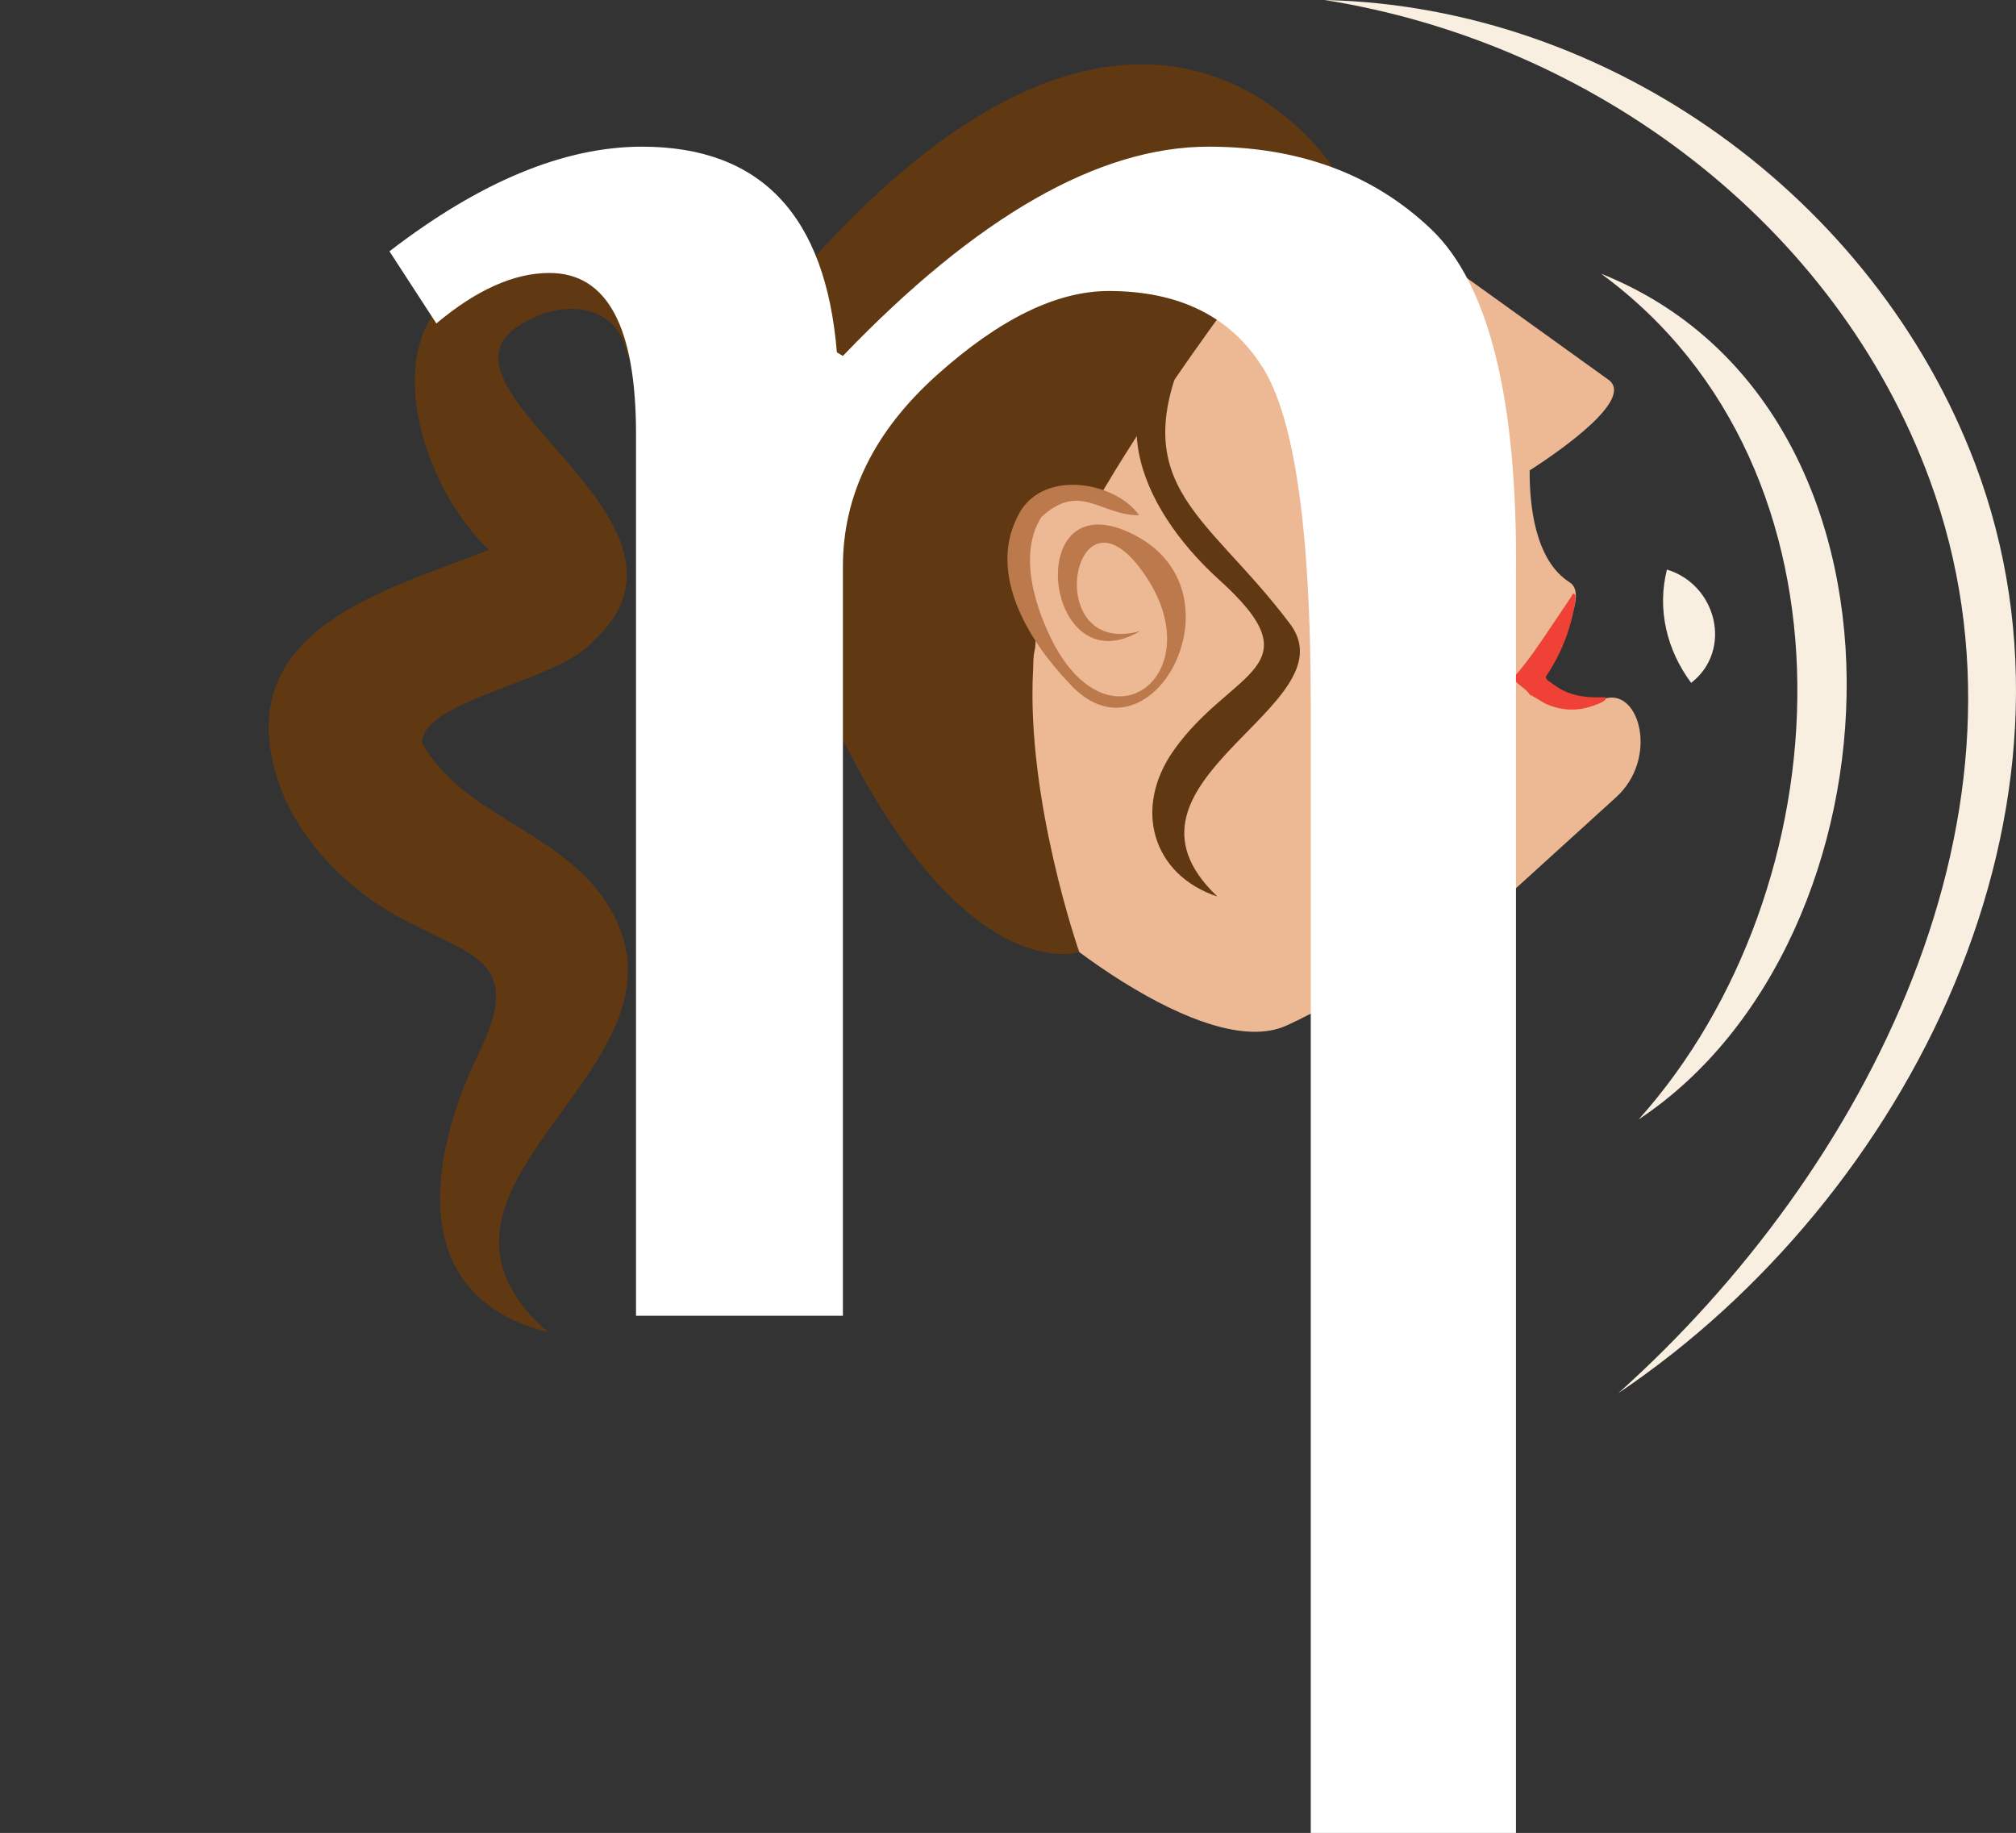<?xml version="1.0" encoding="utf-8"?>
<!-- Generator: Adobe Illustrator 16.0.0, SVG Export Plug-In . SVG Version: 6.00 Build 0)  -->
<!DOCTYPE svg PUBLIC "-//W3C//DTD SVG 1.1//EN" "http://www.w3.org/Graphics/SVG/1.1/DTD/svg11.dtd">
<svg version="1.1" id="Layer_1" xmlns="http://www.w3.org/2000/svg" xmlns:xlink="http://www.w3.org/1999/xlink" x="0px" y="0px"
width="245.537px" height="223.235px" viewBox="0 0 245.537 223.235" enable-background="new 0 0 245.537 223.235"
xml:space="preserve">
<rect x="0" y="0" width="245.537" height="223.235" fill="#333333" stroke="none"/>
<path fill="#EDB894" d="M195.58,85.044c-3.945,0.994-8.409-2.473-8.409-2.473s7.021-9.746,4.008-11.645
c-4.239-2.671-4.903-9.422-4.874-13.637c4.265-2.732,12.721-8.784,9.6-11.037c-3.33-2.405-20.799-14.946-20.799-14.946
l-46.438-0.541c0,0-32.372,16.001-25.52,32.576c0,0,7.103,31.475,15.103,40.725s28.652,25.234,38.402,20.852
c6.348-2.854,24.389-13.475,24.389-13.475s12.399-11.258,15.807-14.362C201.949,92.436,199.771,83.988,195.58,85.044z"/>
<path fill="#EF4136" d="M195.506,84.914c-1.899,0.073-3.618-0.026-5.329-0.928c-0.388-0.216-0.758-0.461-1.11-0.73
c-0.4-0.304-1.008-0.544-0.686-1.016c0.593-0.867,1.107-1.789,1.561-2.736c0.773-1.612,1.328-3.296,1.698-5.043
c0.06-0.282,0.516-2.223-0.016-2.164c-0.076,0.008-0.293,0.436-0.333,0.495c-1.033,1.535-2.065,3.07-3.098,4.604
c-0.991,1.473-2.016,2.935-3.145,4.305c-0.203,0.246-0.414,0.481-0.65,0.696c-0.253,0.229,0.01,0.362,0.225,0.605
c0.441,0.499,1.48,1.099,1.701,1.646c0.09-0.08,1.68,0.955,1.945,1.073c0.858,0.382,1.781,0.624,2.72,0.686
c0.942,0.062,1.875-0.068,2.771-0.362C194.127,85.923,195.956,85.375,195.506,84.914z"/>
<path fill="#603913" d="M162.355,20.417c0,0-22.264-35.251-64.355,12.249c-3.487,3.935,0.549,49.12,4.195,56.513
c15.472,31.37,29.257,26.783,29.257,26.783c0,0-6.478-18.474-5.627-34.397c0.041-0.767,0.001-1.544,0.175-2.281
c0.94-3.972-3.916-10.034-2.19-15.035c1.924-5.577,9.909-3.424,9.909-3.424C144.415,42.39,162.355,20.417,162.355,20.417z"/>
<path fill="#603913" d="M73.364,109.229c-5.667-8.078-17.155-10.095-21.95-18.726c-0.081-5.303,16.74-7.506,20.843-12.439
c16.881-15.363-25.196-32.02-6.798-39.578c4.676-1.991,10.201-0.75,11.041,5.218c2.157-8.195-5.532-12.268-12.499-11.435
c-20.407,2.446-14.038,25.693-4.435,34.706c-12.043,4.748-30.817,9.396-26.104,26.779c1.627,6.118,5.844,11.338,10.778,15.134
c10.299,7.836,20.769,5.819,14.067,19.385c-6.239,12.927-8.746,29.67,8.442,33.976C45.787,143.854,87.855,129.605,73.364,109.229
C71.98,107.256,74.742,111.167,73.364,109.229z M62.508,70.121C61.222,68.772,62.332,69.945,62.508,70.121
C62.408,70.015,62.702,70.313,62.508,70.121z M50.571,89.68c0.002-0.003,0.009-0.008,0.012-0.012
C50.496,89.811,50.434,89.846,50.571,89.68z"/>
<g>
<path fill="#FFFFFF" d="M159.643,223.235V85.833c0-21.19-1.955-34.886-5.859-41.089c-3.908-6.2-10.158-9.302-18.75-9.302
c-6.349,0-13.33,3.419-20.947,10.254c-7.617,6.837-11.426,14.601-11.426,23.291v91.259H77.464V52.874
c0-13.085-3.516-19.629-10.547-19.629c-4.298,0-8.888,2.051-13.77,6.152l-5.713-8.789c11.034-8.496,21.288-12.744,30.762-12.744
c14.452,0,22.362,8.35,23.73,25.049l0.732,0.439c16.308-16.992,31.151-25.488,44.532-25.488c11.033,0,20.068,3.346,27.1,10.034
c7.031,6.69,10.547,20.68,10.346,41.968v153.369H159.643z"/>
</g>
<path fill="#BC794B" d="M138.743,62.757c-4.756,0-7.192-4.109-11.891,0.195c-2.963,4.597-0.674,11.42,1.637,15.737
c7.072,12.817,18.819,3.304,11.157-8.369c-8.869-13.512-13.209,10.033-0.771,6.533c-11.875,7.062-14.625-19.198-0.45-11.562
c13.421,7.229,1.469,28.858-8.291,17.823c-4.744-4.969-9.752-13.029-6.283-20.029C126.544,56.99,135.776,58.549,138.743,62.757z"/>
<path fill="#603913" d="M145.88,39.517c-9.947,19.522,0.746,22.479,11.247,36.477c7.54,10.073-23.635,19.163-8.859,33.194
c-7.94-2.637-10.277-10.754-5.34-17.768c6.999-9.966,17.696-9.94,5.368-20.978C138.875,61.808,132.948,48.625,145.88,39.517z"/>
<path fill="#F9EFE1" d="M203.022,69.37c6.067,1.827,8.056,9.826,2.954,13.796C203.016,79.208,201.795,74.217,203.022,69.37z"/>
<path fill="#F9EFE1" d="M161.333,0c34.758,0.771,66.981,24.148,79.21,56.437c15.827,41.792-7.949,89.38-43.435,113.229
c30.156-26.983,52.753-70.758,37.94-111.177C223.573,27.173,193.977,5.191,161.333,0z"/>
<path fill="#F9EFE1" d="M195,33.333c40.641,16.226,37.602,81.117,4.581,103C224.633,108.348,227.587,57.188,195,33.333z"/>
</svg>

